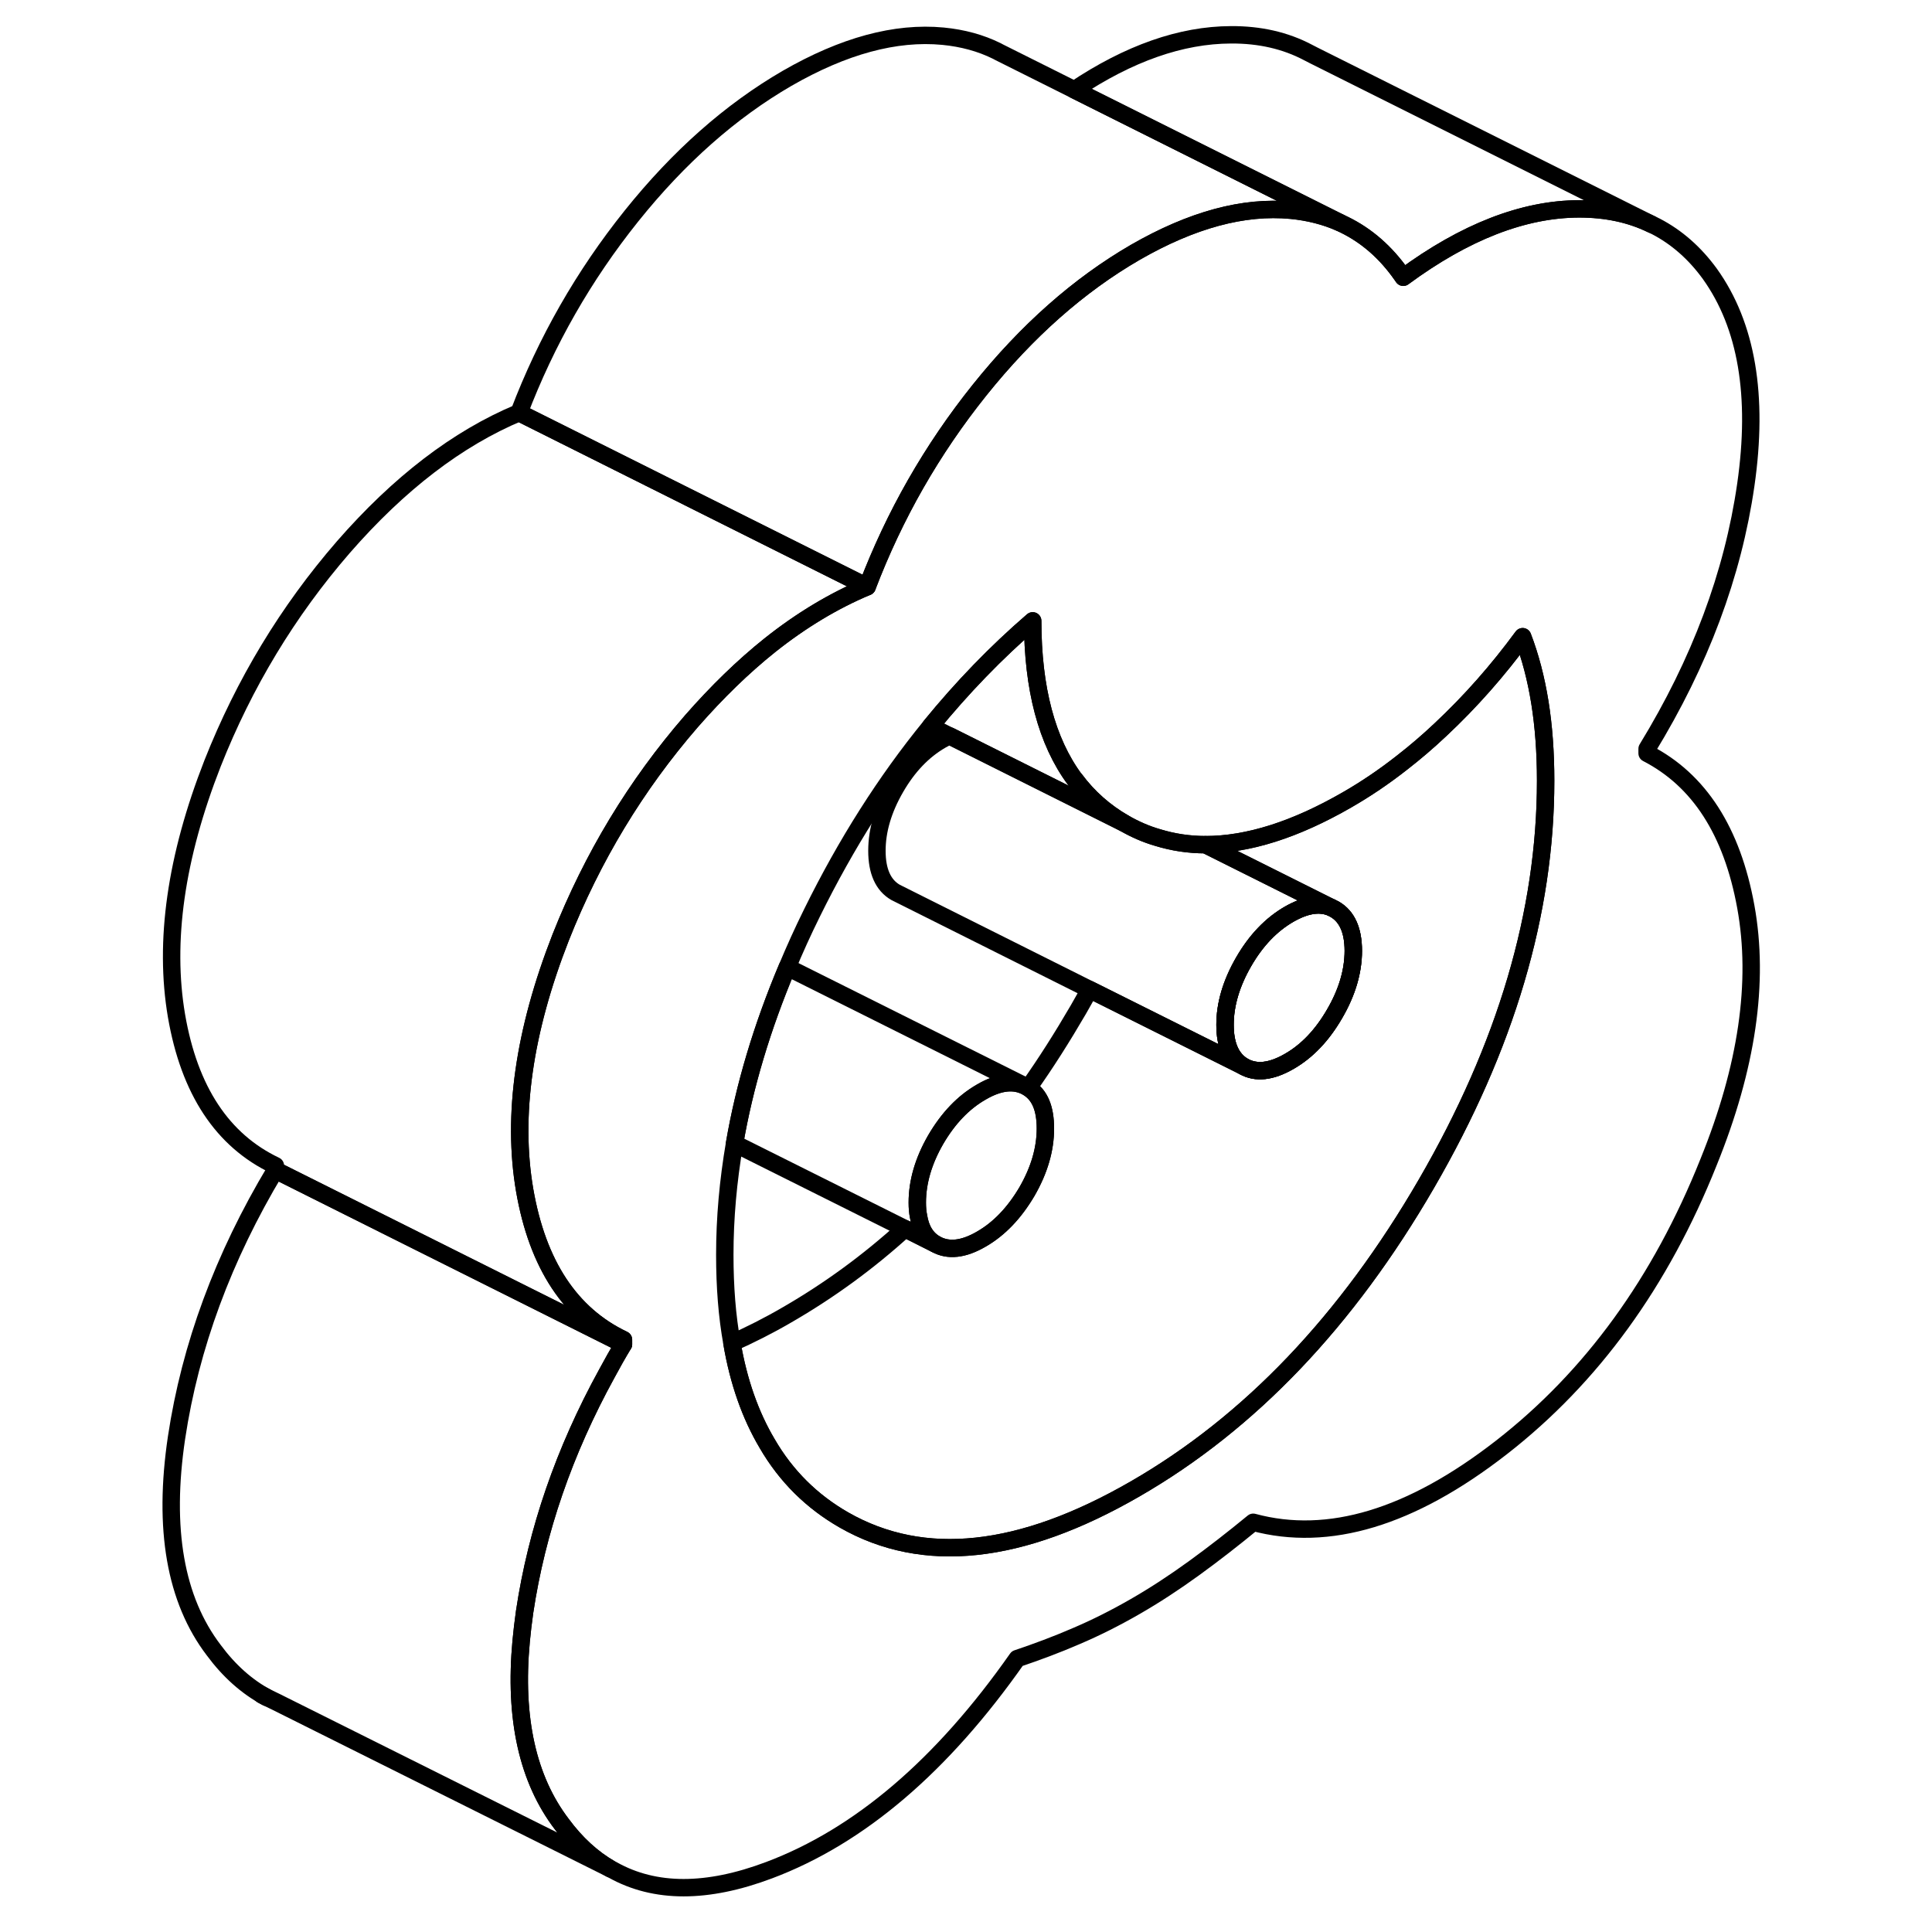 <svg width="24" height="24" viewBox="0 0 96 111" fill="none" xmlns="http://www.w3.org/2000/svg" stroke-width="1px" stroke-linecap="round" stroke-linejoin="round">
    <path d="M69.182 52.24L68.962 52.13C68.292 51.86 67.502 51.99 66.572 52.52C65.532 53.12 64.662 54.03 63.952 55.26C63.242 56.49 62.882 57.7 62.882 58.88C62.882 60.06 63.242 60.86 63.952 61.27C64.662 61.67 65.532 61.58 66.572 60.98C67.602 60.39 68.472 59.47 69.182 58.24C69.892 57.02 70.252 55.81 70.252 54.63C70.252 53.45 69.892 52.65 69.182 52.24Z" stroke="currentColor" stroke-linejoin="round"/>
    <path d="M52.562 64.84C52.562 66.02 52.212 67.23 51.502 68.46C50.782 69.68 49.912 70.6 48.882 71.19C47.852 71.79 46.982 71.88 46.262 71.48C45.722 71.17 45.392 70.64 45.272 69.88C45.222 69.64 45.202 69.38 45.202 69.09C45.202 67.91 45.552 66.7 46.262 65.47C46.982 64.24 47.852 63.33 48.882 62.74C49.912 62.14 50.782 62.05 51.502 62.45C51.532 62.47 51.562 62.48 51.582 62.5C52.242 62.92 52.562 63.7 52.562 64.84Z" stroke="currentColor" stroke-linejoin="round"/>
    <path d="M69.182 52.24L68.962 52.13C68.292 51.86 67.502 51.99 66.572 52.52C65.532 53.12 64.662 54.03 63.952 55.26C63.242 56.49 62.882 57.7 62.882 58.88C62.882 60.06 63.242 60.86 63.952 61.27C64.662 61.67 65.532 61.58 66.572 60.98C67.602 60.39 68.472 59.47 69.182 58.24C69.892 57.02 70.252 55.81 70.252 54.63C70.252 53.45 69.892 52.65 69.182 52.24Z" stroke="currentColor" stroke-linejoin="round"/>
    <path d="M51.502 62.45C50.782 62.05 49.912 62.14 48.882 62.74C47.852 63.33 46.982 64.24 46.262 65.47C45.552 66.7 45.202 67.91 45.202 69.09C45.202 69.38 45.222 69.64 45.272 69.88C45.392 70.64 45.722 71.17 46.262 71.48L44.492 70.59L34.702 65.7C35.272 62.39 36.282 59.01 37.732 55.57L51.502 62.45Z" stroke="currentColor" stroke-linejoin="round"/>
    <path d="M81.302 44.86C81.302 52.42 79.022 60.13 74.452 68.01C69.882 75.89 64.312 81.74 57.722 85.54C51.142 89.34 45.562 89.94 40.992 87.33C39.142 86.27 37.662 84.81 36.572 82.93C35.612 81.31 34.932 79.39 34.552 77.16C35.582 76.7 36.642 76.17 37.722 75.54C40.112 74.16 42.372 72.52 44.492 70.59L46.262 71.48C46.982 71.88 47.852 71.79 48.882 71.19C49.912 70.6 50.782 69.68 51.502 68.46C52.212 67.23 52.562 66.02 52.562 64.84C52.562 63.66 52.242 62.92 51.582 62.5C52.582 61.09 53.532 59.59 54.452 58.01C54.672 57.62 54.892 57.24 55.102 56.85L63.952 61.27C64.662 61.67 65.532 61.58 66.572 60.98C67.602 60.39 68.472 59.47 69.182 58.24C69.892 57.02 70.252 55.81 70.252 54.63C70.252 53.45 69.892 52.65 69.182 52.24L68.962 52.13L61.762 48.53C64.202 48.53 66.912 47.67 69.882 45.96C70.962 45.34 72.012 44.63 73.032 43.83C73.792 43.24 74.532 42.61 75.262 41.92C76.982 40.31 78.552 38.53 79.982 36.58C80.422 37.73 80.752 38.99 80.972 40.36C81.192 41.73 81.302 43.23 81.302 44.86Z" stroke="currentColor" stroke-linejoin="round"/>
    <path d="M68.962 52.13C68.292 51.86 67.502 51.99 66.572 52.52C65.532 53.12 64.662 54.03 63.952 55.26C63.242 56.49 62.882 57.7 62.882 58.88C62.882 60.06 63.242 60.86 63.952 61.27L55.102 56.85L43.952 51.27C43.242 50.86 42.882 50.06 42.882 48.88C42.882 47.7 43.242 46.49 43.952 45.26C44.662 44.03 45.532 43.12 46.572 42.52C46.732 42.43 46.892 42.34 47.052 42.28H47.062L50.182 43.84L57.102 47.3C57.712 47.65 58.352 47.93 59.012 48.12C59.892 48.39 60.802 48.53 61.762 48.53L68.962 52.13Z" stroke="currentColor" stroke-linejoin="round"/>
    <path d="M27.572 107.37L8.322 97.76L7.822 97.52C6.682 96.91 5.662 96 4.782 94.81C2.572 91.91 1.862 87.84 2.642 82.6C3.432 77.35 5.322 72.23 8.322 67.23L15.572 70.85L28.322 77.23C27.982 77.79 27.662 78.36 27.362 78.92C24.912 83.38 23.342 87.94 22.642 92.6C22.562 93.18 22.492 93.74 22.442 94.29C22.032 98.72 22.812 102.23 24.782 104.81C25.602 105.92 26.532 106.77 27.572 107.37Z" stroke="currentColor" stroke-linejoin="round"/>
    <path d="M42.322 33.71C40.412 34.51 38.542 35.63 36.732 37.07C35.192 38.3 33.692 39.76 32.222 41.44C29.032 45.12 26.532 49.26 24.712 53.86C22.602 59.25 21.912 64.09 22.642 68.37C23.382 72.65 25.272 75.52 28.322 76.97V77.23L15.572 70.86L8.322 67.23V66.97C5.272 65.52 3.382 62.65 2.642 58.37C1.912 54.09 2.602 49.25 4.712 43.86C6.532 39.26 9.032 35.12 12.222 31.44C15.422 27.77 18.782 25.19 22.322 23.71L29.862 27.48L32.002 28.55L42.322 33.71Z" stroke="currentColor" stroke-linejoin="round"/>
    <path d="M92.802 52.09C92.012 47.75 90.122 44.82 87.132 43.28V43.02C90.172 38.05 92.062 33 92.802 27.86C93.542 22.73 92.852 18.69 90.742 15.74C89.872 14.54 88.832 13.63 87.642 13.01L87.392 12.89C86.162 12.29 84.772 12 83.222 12C80.032 12.01 76.662 13.32 73.122 15.93C73.092 15.89 73.062 15.84 73.032 15.8C72.122 14.5 71.022 13.54 69.732 12.91L69.502 12.8C68.642 12.42 67.702 12.18 66.682 12.08C63.952 11.82 60.972 12.63 57.722 14.5C54.482 16.38 51.502 19.01 48.772 22.42C46.042 25.83 43.892 29.59 42.322 33.71C40.412 34.51 38.542 35.63 36.732 37.07C35.192 38.3 33.692 39.76 32.222 41.44C29.032 45.12 26.532 49.26 24.712 53.86C22.602 59.25 21.912 64.09 22.642 68.37C23.382 72.65 25.272 75.52 28.322 76.97V77.23C27.982 77.79 27.662 78.36 27.362 78.92C24.912 83.38 23.342 87.94 22.642 92.6C22.562 93.18 22.492 93.74 22.442 94.29C22.032 98.72 22.812 102.23 24.782 104.81C25.602 105.92 26.532 106.77 27.572 107.37L27.712 107.44C30.132 108.79 33.122 108.79 36.682 107.45C41.872 105.5 46.622 101.45 50.942 95.29C52.072 94.91 53.202 94.49 54.332 94C55.462 93.52 56.592 92.95 57.722 92.3C58.852 91.65 59.982 90.91 61.112 90.09C62.242 89.27 63.372 88.39 64.502 87.46C68.832 88.63 73.582 87.19 78.762 83.16C83.952 79.12 87.912 73.66 90.662 66.77C92.872 61.32 93.592 56.43 92.802 52.09ZM74.452 68.01C69.882 75.89 64.312 81.74 57.722 85.54C51.142 89.34 45.562 89.94 40.992 87.33C39.142 86.27 37.662 84.81 36.572 82.93C35.612 81.31 34.932 79.39 34.552 77.16C34.272 75.62 34.142 73.93 34.142 72.09C34.142 69.98 34.332 67.86 34.702 65.7C35.272 62.39 36.282 59.01 37.732 55.57C38.162 54.54 38.632 53.5 39.152 52.45C41.112 48.47 43.382 44.89 45.962 41.73C47.772 39.51 49.732 37.48 51.832 35.67C51.832 39.56 52.642 42.6 54.242 44.77H54.252C55.022 45.81 55.972 46.65 57.102 47.3C57.712 47.65 58.352 47.93 59.012 48.12C59.892 48.39 60.802 48.53 61.762 48.53C64.202 48.53 66.912 47.67 69.882 45.96C70.962 45.34 72.012 44.63 73.032 43.83C73.792 43.24 74.532 42.61 75.262 41.92C76.982 40.31 78.552 38.53 79.982 36.58C80.422 37.73 80.752 38.99 80.972 40.36C81.192 41.73 81.302 43.23 81.302 44.86C81.302 52.42 79.022 60.13 74.452 68.01Z" stroke="currentColor" stroke-linejoin="round"/>
    <path d="M69.502 12.8C68.642 12.42 67.702 12.18 66.682 12.08C63.952 11.82 60.972 12.63 57.722 14.5C54.482 16.38 51.502 19.01 48.772 22.42C46.042 25.83 43.892 29.59 42.322 33.71L32.002 28.55L29.862 27.48L22.322 23.71C23.892 19.59 26.042 15.83 28.772 12.42C31.502 9.01 34.482 6.38 37.722 4.5C40.972 2.63 43.952 1.82 46.682 2.08C47.812 2.19 48.842 2.47 49.772 2.93L49.922 3.01L54.222 5.16L69.502 12.8Z" stroke="currentColor" stroke-linejoin="round"/>
    <path d="M7.822 97.52L7.552 97.38" stroke="currentColor" stroke-linejoin="round"/>
    <path d="M87.392 12.89C86.162 12.29 84.772 12 83.222 12C80.032 12.01 76.662 13.32 73.122 15.93C73.092 15.89 73.062 15.84 73.032 15.8C72.122 14.5 71.022 13.54 69.732 12.91L69.502 12.8L54.222 5.16C57.362 3.06 60.362 2.01 63.222 2C64.882 1.99 66.352 2.33 67.642 3.01L67.972 3.18L87.392 12.89Z" stroke="currentColor" stroke-linejoin="round"/>
    <path d="M57.102 47.3L50.182 43.84L47.062 42.28H47.052L45.962 41.73C47.772 39.51 49.732 37.48 51.832 35.67C51.832 39.56 52.642 42.6 54.242 44.77H54.252C55.022 45.81 55.972 46.65 57.102 47.3Z" stroke="currentColor" stroke-linejoin="round"/>
</svg>